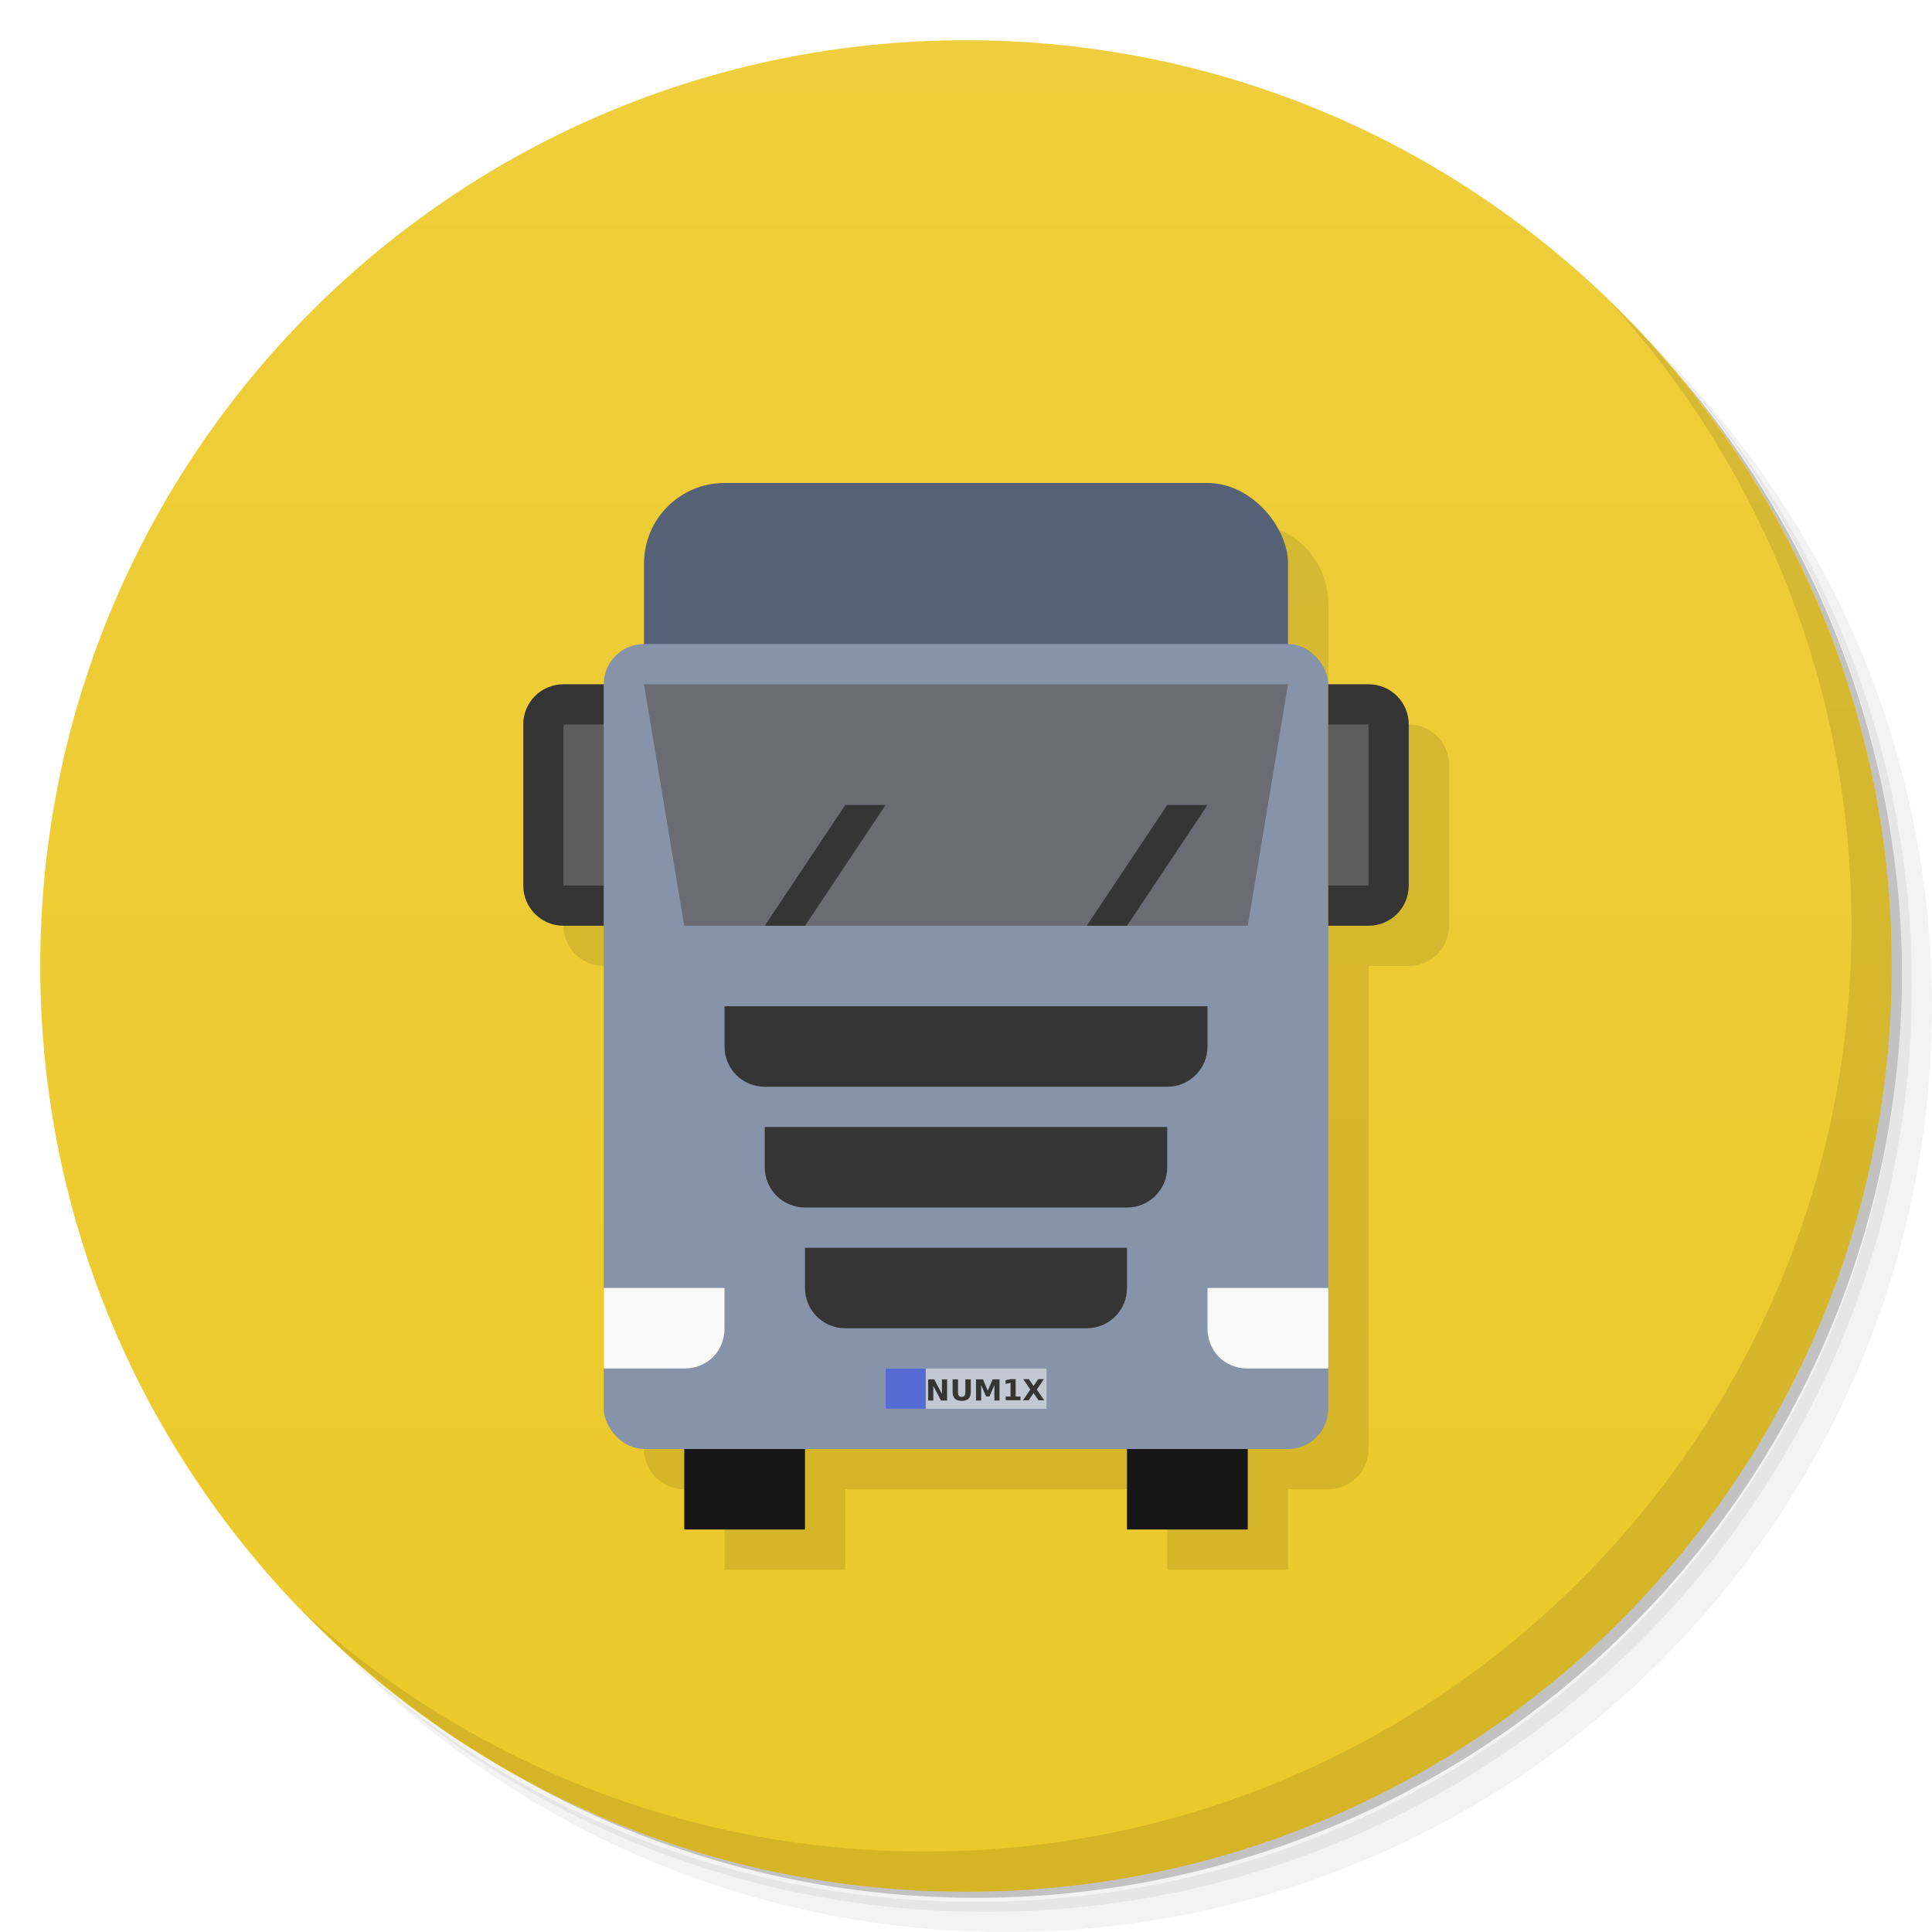 <svg viewBox="0 0 48 48" xmlns="http://www.w3.org/2000/svg">
  <defs>
    <linearGradient id="a" x2="0" y1="47" y2="1" gradientUnits="userSpaceOnUse">
      <stop offset="0" stop-color="#ecc92a"/>
      <stop offset="1" stop-color="#eece3c"/>
    </linearGradient>
  </defs>
  <path d="M36.31 5c5.859 4.062 9.688 10.831 9.688 18.5 0 12.426-10.07 22.5-22.5 22.5-7.669 0-14.438-3.828-18.5-9.688a23.24 23.24 0 0 0 3.781 4.969 22.923 22.923 0 0 0 15.469 5.969c12.703 0 23-10.298 23-23a22.92 22.92 0 0 0-5.969-15.469A23.216 23.216 0 0 0 36.31 5zm4.969 3.781A22.911 22.911 0 0 1 47.498 24.5c0 12.703-10.297 23-23 23a22.909 22.909 0 0 1-15.719-6.219C12.939 45.425 18.662 48 24.998 48c12.703 0 23-10.298 23-23 0-6.335-2.575-12.06-6.719-16.219z" opacity=".05"/>
  <path d="M41.28 8.781a22.923 22.923 0 0 1 5.969 15.469c0 12.703-10.297 23-23 23A22.92 22.92 0 0 1 8.78 41.281 22.911 22.911 0 0 0 24.499 47.5c12.703 0 23-10.298 23-23A22.909 22.909 0 0 0 41.28 8.781z" opacity=".1"/>
  <path d="M31.25 2.375C39.865 5.529 46 13.792 46 23.505c0 12.426-10.07 22.5-22.5 22.5-9.708 0-17.971-6.135-21.12-14.75a23 23 0 0 0 44.875-7 23 23 0 0 0-16-21.875z" opacity=".2"/>
  <path d="M24 1c12.703 0 23 10.297 23 23S36.703 47 24 47 1 36.703 1 24 11.297 1 24 1z" fill="url(#a)"/>
  <path d="M19 13c-1.108 0-2 .892-2 2v2c-.554 0-1 .446-1 1h-1c-.554 0-1 .446-1 1v4c0 .554.446 1 1 1h1v12c0 .554.446 1 1 1h1v2h3v-2h8v2h3v-2h1c.554 0 1-.446 1-1V24h1c.554 0 1-.446 1-1v-4c0-.554-.446-1-1-1h-1c0-.554-.446-1-1-1v-2c0-1.108-.892-2-2-2H19z" opacity=".1"/>
  <path d="M40.03 7.531A22.922 22.922 0 0 1 45.999 23c0 12.703-10.297 23-23 23A22.92 22.92 0 0 1 7.53 40.031C11.708 44.322 17.54 47 23.999 47c12.703 0 23-10.298 23-23 0-6.462-2.677-12.291-6.969-16.469z" opacity=".1"/>
  <rect x="16" y="12" width="16" height="6" rx="2" fill="#556177"/>
  <rect x="15" y="16" width="18" height="20" rx="1" fill="#8793a9"/>
  <path d="M15 34v-2h3v1c0 .569-.421 1-1 1zM33 34v-2h-3v1c0 .569.421 1 1 1z" fill="#f9f9f9"/>
  <path d="M18 25v1c0 .554.446 1 1 1h10c.554 0 1-.446 1-1v-1H18zM19 29c0 .554.446 1 1 1h8c.554 0 1-.446 1-1v-1H19zM20 32c0 .554.446 1 1 1h6c.554 0 1-.446 1-1v-1h-8z" fill="#353535"/>
  <path d="M16 17l1 6h14l1-6z" fill="#6b6c73"/>
  <path d="M27 23l2-3h1l-2 3zM19 23l2-3h1l-2 3zM14 17c-.554 0-1 .446-1 1v4c0 .554.446 1 1 1h1v-6z" fill="#353535"/>
  <path fill="#838383" opacity=".526" d="M14 18h1v4h-1z"/>
  <path d="M34 17c.554 0 1 .446 1 1v4c0 .554-.446 1-1 1h-1v-6z" fill="#353535"/>
  <path fill="#838383" opacity=".526" d="M34 18h-1v4h1z"/>
  <path fill="#171717" d="M17 36h3v2h-3zM28 36h3v2h-3z"/>
  <path fill="#c3c9d3" d="M22 34h4v1h-4z"/>
  <path fill="#566bd4" d="M22 34h1v1h-1z"/>
  <g fill="#353535">
    <path d="M23.06 34.27h.151l.191.36v-.36h.128v.525h-.151l-.191-.36v.36h-.128v-.525M23.667 34.27h.135v.314c0 .043.007.074.021.093s.037.028.07.028c.032 0 .056-.009.07-.028s.021-.05.021-.093v-.314h.135v.314c0 .074-.019.13-.056.166s-.094.054-.17.054-.133-.018-.17-.054-.056-.092-.056-.166v-.314M24.25 34.27h.172l.119.281.12-.281h.172v.525h-.128v-.384l-.121.283h-.086l-.121-.283v.384h-.128v-.525M24.987 34.696h.119v-.339l-.123.025v-.092l.122-.025h.129v.431h.119v.093h-.367v-.093M25.761 34.522l.182.268h-.141l-.123-.179-.122.179h-.142l.182-.268-.175-.257h.141l.115.169.115-.169h.142l-.175.257"/>
  </g>
</svg>
